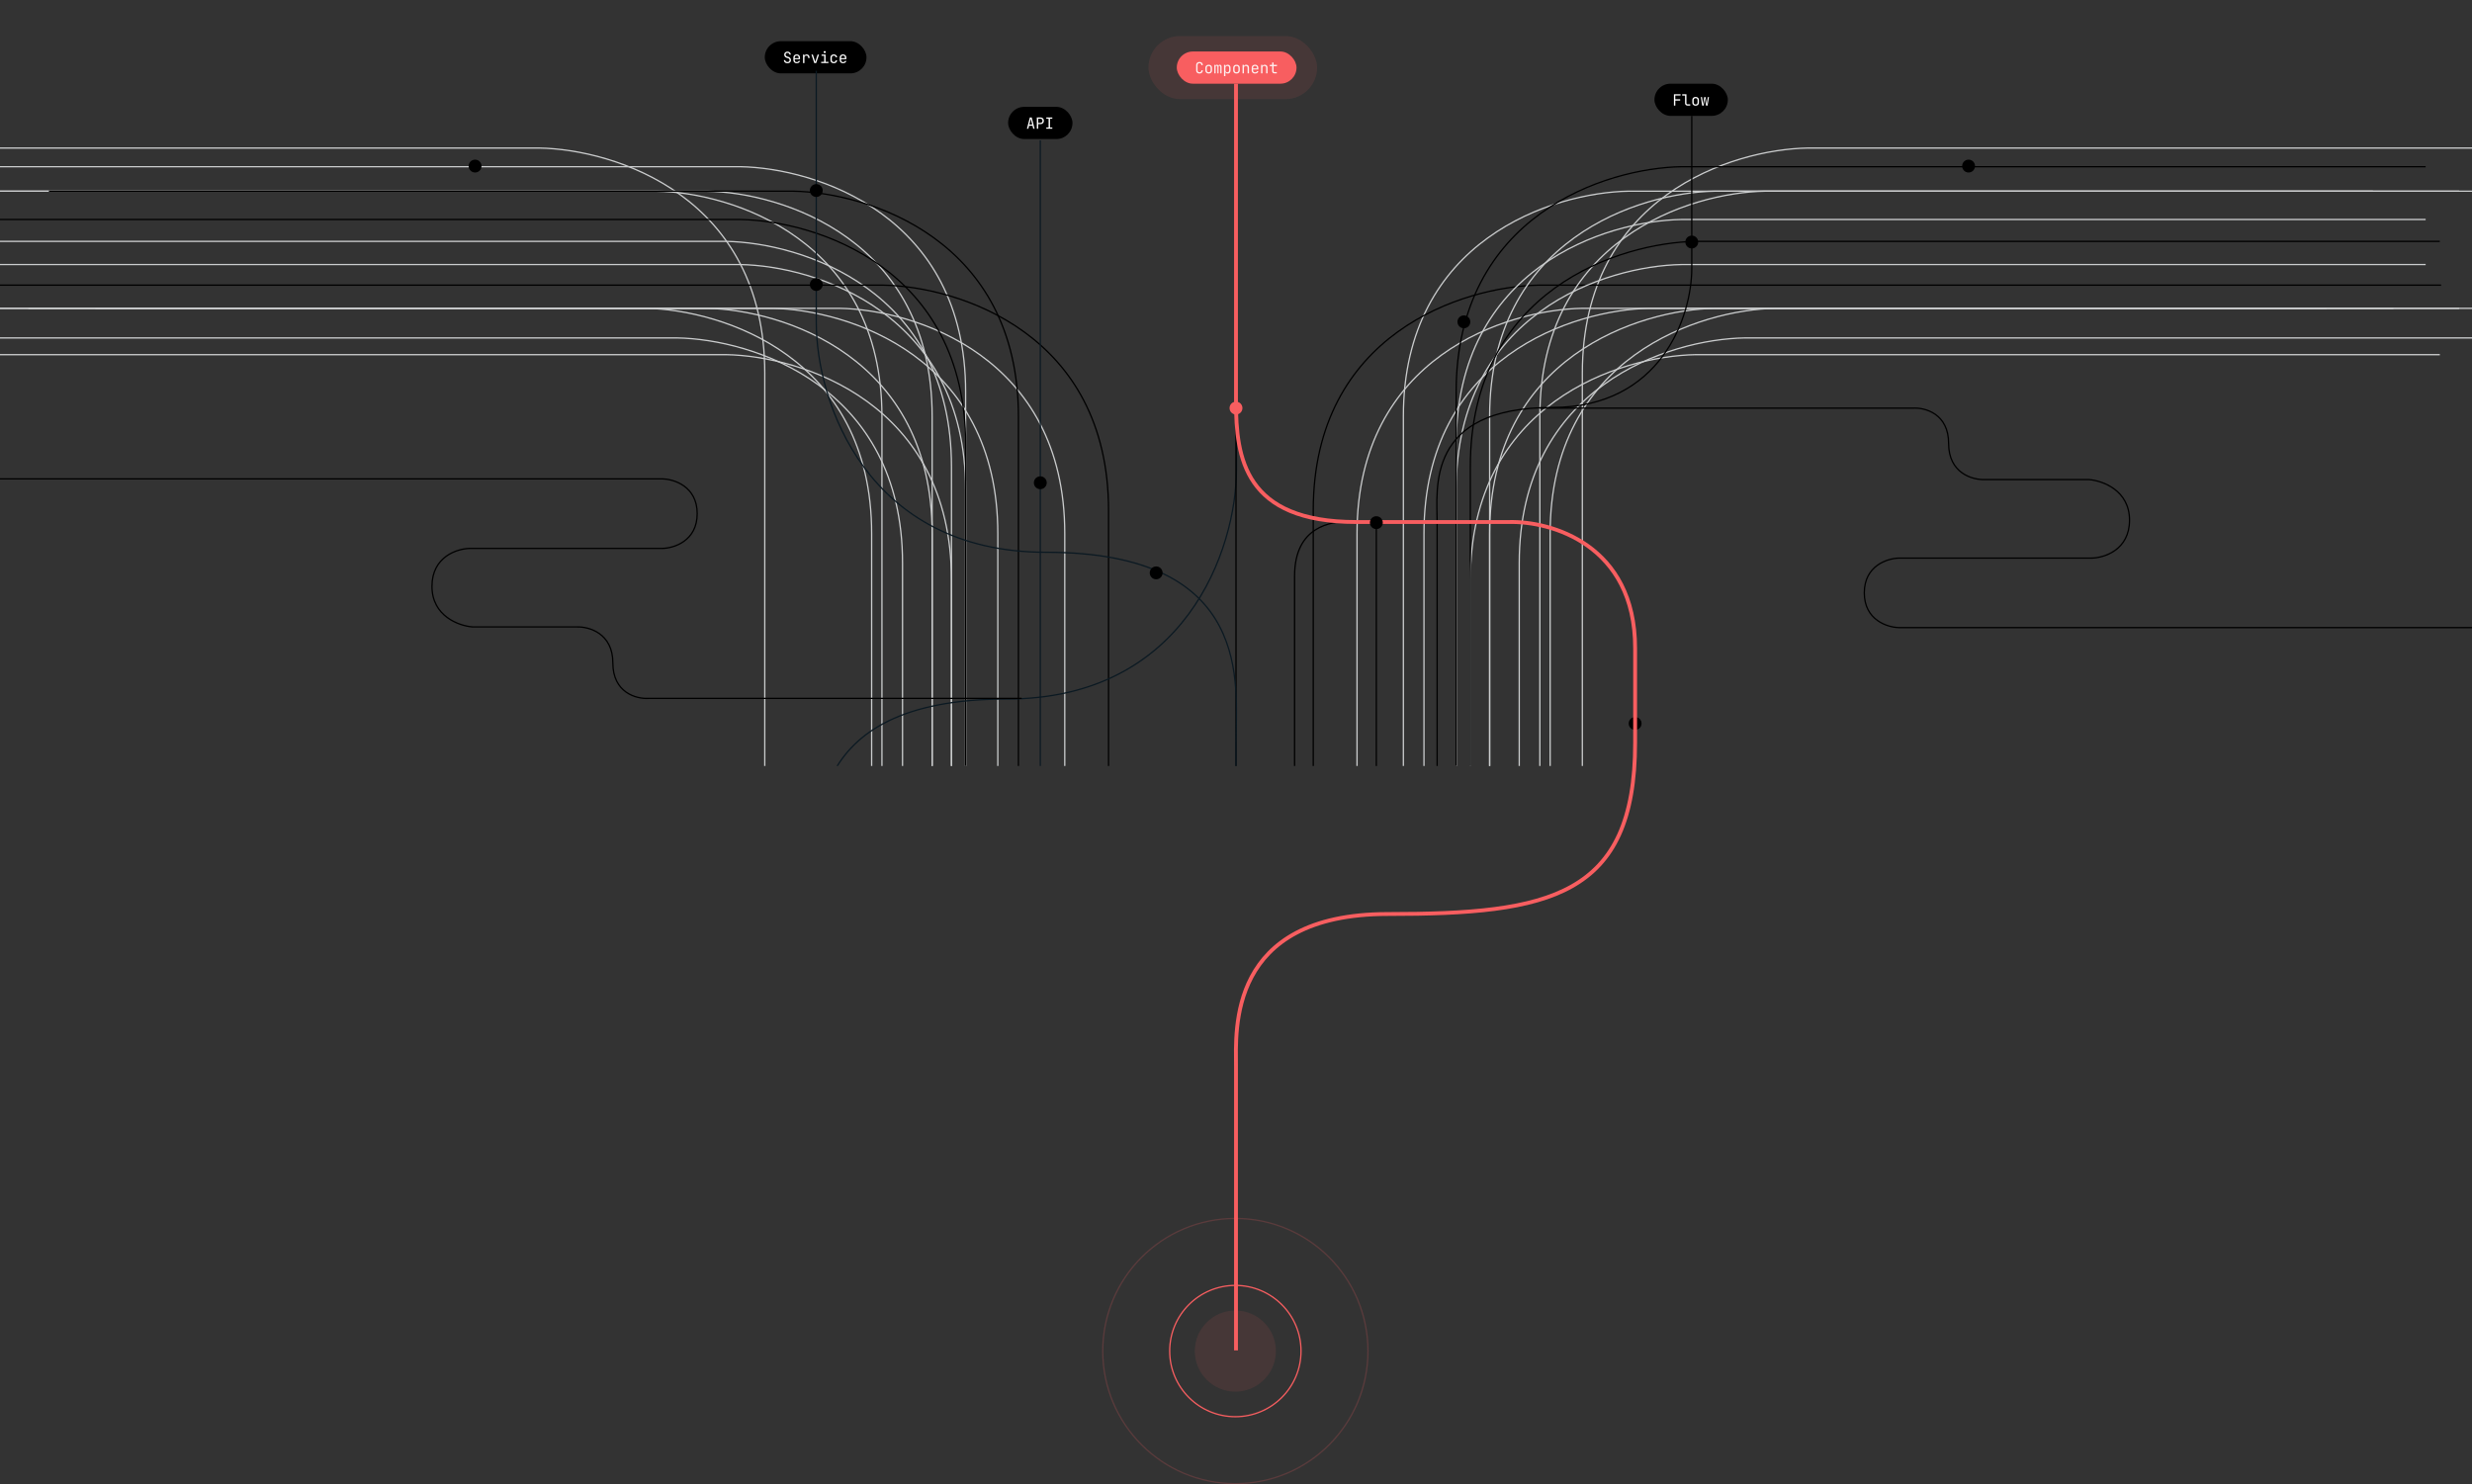 <svg width="1920" height="1153" viewBox="0 0 1920 1153" fill="none" xmlns="http://www.w3.org/2000/svg">
<rect x="0" y="0" width="1920" height="1153" fill="#333333" stroke="none"/>
<g clip-path="url(#clip0_811_789)">
<path d="M-159 115H419C477.333 116 594 152.4 594 290C594 427.6 594 413.5 594 595" stroke="#CACCCD"/>
<path d="M-14 187.5H564C622.333 188.5 739 224.9 739 362.5C739 500.1 739 897.5 739 1079" stroke="#CACCCD"/>
<path d="M74 239.5H652C710.333 240.5 827 276.9 827 414.5C827 552.1 827 949.5 827 1131" stroke="#CACCCD"/>
<path d="M22 239.5H600C658.333 240.5 775 276.9 775 414.5C775 552.1 775 949.5 775 1131" stroke="#CACCCD"/>
<path d="M-29 239.5H549C607.333 240.5 724 276.9 724 414.5C724 552.1 724 949.5 724 1131" stroke="#CACCCD"/>
<path d="M-76 239.5H502C560.333 240.5 677 276.9 677 414.5C677 552.1 677 413.5 677 595" stroke="#CACCCD"/>
<path d="M-52 262.5H526C584.333 263.5 701 299.9 701 437.5C701 575.1 701 413.5 701 595" stroke="#CACCCD"/>
<path d="M-14 275.5H564C622.333 276.5 739 312.9 739 450.5C739 588.1 739 985.5 739 1167" stroke="#CACCCD"/>
<path d="M-3 205.5H575C633.333 206.5 750 242.9 750 380.5C750 518.1 750 915.5 750 1097" stroke="#CACCCD"/>
<path d="M-3 129.5H575C633.333 130.5 750 166.9 750 304.5C750 442.1 750 839.5 750 1021" stroke="#CACCCD"/>
<path d="M-68 148.5H510C568.333 149.5 685 185.9 685 323.5C685 461.1 685 413.5 685 595" stroke="#CACCCD"/>
<path d="M-29 148.5H549C607.333 149.5 724 185.9 724 323.5C724 461.1 724 858.5 724 1040" stroke="#CACCCD"/>
<path d="M-15 221.5H686C744.333 222.5 861 258.9 861 396.5C861 534.1 861 931.5 861 1113" stroke="black"/>
<path d="M38 148.5H616C674.333 149.5 791 185.9 791 323.5C791 461.1 791 858.5 791 1040" stroke="black"/>
<path d="M-3 170.5H575C633.333 171.5 750 207.9 750 345.5C750 483.1 750 880.5 750 1062" stroke="black"/>
<path d="M1982 115H1404C1345.67 116 1229 152.4 1229 290C1229 427.6 1229 825 1229 1006.5" stroke="#CACCCD"/>
<path d="M1843 148.5H1265C1206.67 149.5 1090 185.9 1090 323.5C1090 461.1 1090 858.5 1090 1040" stroke="#CACCCD"/>
<path d="M1896 221.5H1195C1136.67 222.5 1020 258.9 1020 396.5C1020 534.1 1020 931.5 1020 1113" stroke="black"/>
<path d="M1807 239.5H1229C1170.67 240.5 1054 276.9 1054 414.5C1054 552.1 1054 949.5 1054 1131" stroke="#CACCCD"/>
<path d="M1859 239.5H1281C1222.67 240.5 1106 276.9 1106 414.5C1106 552.1 1106 949.5 1106 1131" stroke="#CACCCD"/>
<path d="M1910 239.5H1332C1273.67 240.5 1157 276.9 1157 414.5C1157 552.1 1157 949.5 1157 1131" stroke="#CACCCD"/>
<path d="M1957 239.5H1379C1320.67 240.5 1204 276.9 1204 414.5C1204 552.1 1204 949.5 1204 1131" stroke="#CACCCD"/>
<path d="M1933 262.5H1355C1296.67 263.5 1180 299.9 1180 437.5C1180 575.1 1180 972.5 1180 1154" stroke="#CACCCD"/>
<path d="M1895 275.5H1317C1258.67 276.5 1142 312.9 1142 450.5C1142 588.1 1142 985.5 1142 1167" stroke="#CACCCD"/>
<path d="M1884 205.5H1306C1247.67 206.5 1131 242.9 1131 380.5C1131 518.1 1131 915.5 1131 1097" stroke="#CACCCD"/>
<path d="M1884 170.5H1306C1247.67 171.5 1131 207.9 1131 345.5C1131 483.1 1131 880.5 1131 1062" stroke="#CACCCD"/>
<path d="M1884 129.5H1306C1247.67 130.5 1131 166.9 1131 304.5C1131 442.1 1131 839.5 1131 1021" stroke="black"/>
<path d="M1949 148.5H1371C1312.67 149.5 1196 185.9 1196 323.5C1196 461.1 1196 858.5 1196 1040" stroke="#CACCCD"/>
<path d="M1910 148.5H1332C1273.67 149.5 1157 185.9 1157 323.5C1157 461.1 1157 858.5 1157 1040" stroke="#CACCCD"/>
<path d="M1895 187.5H1317C1258.67 188.5 1142 224.9 1142 362.5C1142 500.1 1142 897.5 1142 1079" stroke="black"/>
<path d="M960.359 169C960.359 263 960.359 338.5 960.359 364.5C960.359 426.5 920.873 543 781.859 543C619.427 543 634.359 647 634.359 690.5C634.359 728.5 634.359 710.833 634.359 857.5" stroke="#0B1922"/>
<path d="M1314 90C1314 146.932 1314 192.66 1314 208.407C1314 245.959 1290.04 316.519 1205.71 316.519C1107.16 316.519 1116.22 379.508 1116.22 405.854C1116.22 428.869 1116.22 719.169 1116.22 808" stroke="black"/>
<rect x="594" y="32" width="79" height="25" rx="12.5" fill="black"/>
<path d="M611.648 49.12C611.072 49.12 610.576 49.024 610.16 48.832C609.752 48.64 609.436 48.364 609.212 48.004C608.988 47.644 608.872 47.216 608.864 46.72H609.944C609.944 47.16 610.092 47.508 610.388 47.764C610.692 48.02 611.112 48.148 611.648 48.148C612.152 48.148 612.544 48.024 612.824 47.776C613.112 47.528 613.256 47.184 613.256 46.744C613.256 46.392 613.16 46.084 612.968 45.82C612.784 45.556 612.516 45.372 612.164 45.268L610.976 44.896C610.376 44.712 609.912 44.404 609.584 43.972C609.264 43.54 609.104 43.032 609.104 42.448C609.104 41.976 609.208 41.568 609.416 41.224C609.632 40.872 609.932 40.6 610.316 40.408C610.7 40.208 611.152 40.108 611.672 40.108C612.44 40.108 613.056 40.324 613.52 40.756C613.984 41.18 614.22 41.748 614.228 42.46H613.148C613.148 42.028 613.016 41.692 612.752 41.452C612.496 41.204 612.132 41.08 611.66 41.08C611.196 41.08 610.832 41.192 610.568 41.416C610.312 41.64 610.184 41.952 610.184 42.352C610.184 42.712 610.28 43.024 610.472 43.288C610.664 43.552 610.94 43.74 611.3 43.852L612.5 44.236C613.084 44.42 613.536 44.732 613.856 45.172C614.176 45.612 614.336 46.128 614.336 46.72C614.336 47.2 614.224 47.62 614 47.98C613.776 48.34 613.46 48.62 613.052 48.82C612.652 49.02 612.184 49.12 611.648 49.12ZM618.795 49.12C618.275 49.12 617.819 49.016 617.427 48.808C617.043 48.6 616.743 48.308 616.527 47.932C616.319 47.548 616.215 47.104 616.215 46.6V44.8C616.215 44.288 616.319 43.844 616.527 43.468C616.743 43.092 617.043 42.8 617.427 42.592C617.819 42.384 618.275 42.28 618.795 42.28C619.315 42.28 619.767 42.384 620.151 42.592C620.543 42.8 620.843 43.092 621.051 43.468C621.267 43.844 621.375 44.288 621.375 44.8V45.964H617.271V46.6C617.271 47.12 617.403 47.52 617.667 47.8C617.931 48.072 618.307 48.208 618.795 48.208C619.211 48.208 619.547 48.136 619.803 47.992C620.059 47.84 620.215 47.616 620.271 47.32H621.351C621.279 47.872 621.007 48.312 620.535 48.64C620.071 48.96 619.491 49.12 618.795 49.12ZM620.319 45.244V44.8C620.319 44.28 620.187 43.88 619.923 43.6C619.667 43.32 619.291 43.18 618.795 43.18C618.307 43.18 617.931 43.32 617.667 43.6C617.403 43.88 617.271 44.28 617.271 44.8V45.148H620.403L620.319 45.244ZM623.723 49V42.4H624.779V43.66H625.031L624.683 44.44C624.683 43.728 624.835 43.192 625.139 42.832C625.451 42.464 625.911 42.28 626.519 42.28C627.215 42.28 627.767 42.5 628.175 42.94C628.591 43.372 628.799 43.96 628.799 44.704V45.1H627.719V44.8C627.719 44.28 627.591 43.884 627.335 43.612C627.087 43.332 626.731 43.192 626.267 43.192C625.811 43.192 625.451 43.332 625.187 43.612C624.931 43.892 624.803 44.288 624.803 44.8V49H623.723ZM632.454 49L630.246 42.4H631.35L632.814 46.84C632.902 47.104 632.982 47.36 633.054 47.608C633.126 47.848 633.178 48.036 633.21 48.172C633.25 48.036 633.306 47.848 633.378 47.608C633.45 47.36 633.526 47.104 633.606 46.84L635.034 42.4H636.126L633.918 49H632.454ZM637.801 49V48.016H640.141V43.384H638.101V42.4H641.221V48.016H643.441V49H637.801ZM640.561 41.212C640.297 41.212 640.089 41.144 639.937 41.008C639.785 40.872 639.709 40.688 639.709 40.456C639.709 40.216 639.785 40.028 639.937 39.892C640.089 39.748 640.297 39.676 640.561 39.676C640.825 39.676 641.033 39.748 641.185 39.892C641.337 40.028 641.413 40.216 641.413 40.456C641.413 40.688 641.337 40.872 641.185 41.008C641.033 41.144 640.825 41.212 640.561 41.212ZM647.625 49.12C647.097 49.12 646.633 49.02 646.233 48.82C645.841 48.62 645.537 48.332 645.321 47.956C645.105 47.572 644.997 47.12 644.997 46.6V44.8C644.997 44.272 645.105 43.82 645.321 43.444C645.537 43.068 645.841 42.78 646.233 42.58C646.633 42.38 647.097 42.28 647.625 42.28C648.385 42.28 648.997 42.484 649.461 42.892C649.925 43.3 650.169 43.856 650.193 44.56H649.113C649.089 44.136 648.945 43.812 648.681 43.588C648.425 43.356 648.073 43.24 647.625 43.24C647.153 43.24 646.777 43.376 646.497 43.648C646.217 43.912 646.077 44.292 646.077 44.788V46.6C646.077 47.096 646.217 47.48 646.497 47.752C646.777 48.024 647.153 48.16 647.625 48.16C648.073 48.16 648.425 48.044 648.681 47.812C648.945 47.58 649.089 47.256 649.113 46.84H650.193C650.169 47.544 649.925 48.1 649.461 48.508C648.997 48.916 648.385 49.12 647.625 49.12ZM654.772 49.12C654.252 49.12 653.796 49.016 653.404 48.808C653.02 48.6 652.72 48.308 652.504 47.932C652.296 47.548 652.192 47.104 652.192 46.6V44.8C652.192 44.288 652.296 43.844 652.504 43.468C652.72 43.092 653.02 42.8 653.404 42.592C653.796 42.384 654.252 42.28 654.772 42.28C655.292 42.28 655.744 42.384 656.128 42.592C656.52 42.8 656.82 43.092 657.028 43.468C657.244 43.844 657.352 44.288 657.352 44.8V45.964H653.248V46.6C653.248 47.12 653.38 47.52 653.644 47.8C653.908 48.072 654.284 48.208 654.772 48.208C655.188 48.208 655.524 48.136 655.78 47.992C656.036 47.84 656.192 47.616 656.248 47.32H657.328C657.256 47.872 656.984 48.312 656.512 48.64C656.048 48.96 655.468 49.12 654.772 49.12ZM656.296 45.244V44.8C656.296 44.28 656.164 43.88 655.9 43.6C655.644 43.32 655.268 43.18 654.772 43.18C654.284 43.18 653.908 43.32 653.644 43.6C653.38 43.88 653.248 44.28 653.248 44.8V45.148H656.38L656.296 45.244Z" fill="white"/>
<rect x="1285" y="65" width="57" height="25" rx="12.5" fill="black"/>
<path d="M1300.14 82V73.228H1305.3V74.212H1301.2V77.128H1304.99V78.112H1301.22V82H1300.14ZM1310.7 82C1310.31 82 1309.98 81.924 1309.69 81.772C1309.4 81.62 1309.18 81.404 1309.02 81.124C1308.86 80.844 1308.78 80.516 1308.78 80.14V74.224H1306.56V73.24H1309.86V80.14C1309.86 80.412 1309.93 80.628 1310.08 80.788C1310.24 80.94 1310.44 81.016 1310.7 81.016H1312.8V82H1310.7ZM1316.99 82.096C1316.46 82.096 1316.01 81.996 1315.62 81.796C1315.24 81.596 1314.94 81.308 1314.72 80.932C1314.51 80.548 1314.41 80.096 1314.41 79.576V77.824C1314.41 77.296 1314.51 76.844 1314.72 76.468C1314.94 76.092 1315.24 75.804 1315.62 75.604C1316.01 75.404 1316.46 75.304 1316.99 75.304C1317.52 75.304 1317.97 75.404 1318.36 75.604C1318.74 75.804 1319.04 76.092 1319.25 76.468C1319.46 76.844 1319.57 77.292 1319.57 77.812V79.576C1319.57 80.096 1319.46 80.548 1319.25 80.932C1319.04 81.308 1318.74 81.596 1318.36 81.796C1317.97 81.996 1317.52 82.096 1316.99 82.096ZM1316.99 81.136C1317.46 81.136 1317.83 81.004 1318.09 80.74C1318.36 80.476 1318.49 80.088 1318.49 79.576V77.824C1318.49 77.312 1318.36 76.924 1318.09 76.66C1317.83 76.396 1317.46 76.264 1316.99 76.264C1316.53 76.264 1316.16 76.396 1315.89 76.66C1315.62 76.924 1315.49 77.312 1315.49 77.824V79.576C1315.49 80.088 1315.62 80.476 1315.89 80.74C1316.16 81.004 1316.53 81.136 1316.99 81.136ZM1322.06 82L1321.01 75.4H1321.97L1322.63 80.08C1322.65 80.256 1322.67 80.448 1322.7 80.656C1322.73 80.856 1322.75 81.024 1322.77 81.16C1322.79 81.024 1322.81 80.856 1322.84 80.656C1322.88 80.448 1322.91 80.256 1322.94 80.08L1323.67 75.4H1324.7L1325.43 80.08C1325.46 80.256 1325.49 80.448 1325.52 80.656C1325.56 80.856 1325.59 81.024 1325.6 81.16C1325.62 81.024 1325.64 80.856 1325.67 80.656C1325.71 80.448 1325.75 80.256 1325.77 80.08L1326.45 75.4H1327.37L1326.26 82H1325.07L1324.37 77.44C1324.33 77.216 1324.3 76.992 1324.26 76.768C1324.22 76.544 1324.19 76.368 1324.17 76.24C1324.16 76.368 1324.13 76.544 1324.1 76.768C1324.07 76.992 1324.03 77.216 1323.99 77.44L1323.25 82H1322.06Z" fill="white"/>
<rect x="914" y="40" width="93" height="25" rx="12.5" fill="#F85E60"/>
<path d="M931.648 57.12C931.12 57.12 930.66 57.02 930.268 56.82C929.884 56.62 929.584 56.332 929.368 55.956C929.16 55.572 929.056 55.12 929.056 54.6V50.64C929.056 50.112 929.16 49.66 929.368 49.284C929.584 48.908 929.884 48.62 930.268 48.42C930.66 48.22 931.12 48.12 931.648 48.12C932.176 48.12 932.632 48.224 933.016 48.432C933.4 48.632 933.696 48.92 933.904 49.296C934.112 49.672 934.216 50.12 934.216 50.64H933.136C933.136 50.144 933.004 49.764 932.74 49.5C932.484 49.228 932.12 49.092 931.648 49.092C931.176 49.092 930.804 49.224 930.532 49.488C930.268 49.752 930.136 50.132 930.136 50.628V54.6C930.136 55.096 930.268 55.48 930.532 55.752C930.804 56.016 931.176 56.148 931.648 56.148C932.12 56.148 932.484 56.016 932.74 55.752C933.004 55.48 933.136 55.096 933.136 54.6H934.216C934.216 55.112 934.112 55.56 933.904 55.944C933.696 56.32 933.4 56.612 933.016 56.82C932.632 57.02 932.176 57.12 931.648 57.12ZM938.795 57.096C938.267 57.096 937.811 56.996 937.427 56.796C937.043 56.596 936.743 56.308 936.527 55.932C936.319 55.548 936.215 55.096 936.215 54.576V52.824C936.215 52.296 936.319 51.844 936.527 51.468C936.743 51.092 937.043 50.804 937.427 50.604C937.811 50.404 938.267 50.304 938.795 50.304C939.323 50.304 939.779 50.404 940.163 50.604C940.547 50.804 940.843 51.092 941.051 51.468C941.267 51.844 941.375 52.292 941.375 52.812V54.576C941.375 55.096 941.267 55.548 941.051 55.932C940.843 56.308 940.547 56.596 940.163 56.796C939.779 56.996 939.323 57.096 938.795 57.096ZM938.795 56.136C939.267 56.136 939.635 56.004 939.899 55.74C940.163 55.476 940.295 55.088 940.295 54.576V52.824C940.295 52.312 940.163 51.924 939.899 51.66C939.635 51.396 939.267 51.264 938.795 51.264C938.331 51.264 937.963 51.396 937.691 51.66C937.427 51.924 937.295 52.312 937.295 52.824V54.576C937.295 55.088 937.427 55.476 937.691 55.74C937.963 56.004 938.331 56.136 938.795 56.136ZM943.183 57V50.4H944.131V51.192H944.347L944.179 51.48C944.179 51.112 944.275 50.82 944.467 50.604C944.667 50.388 944.935 50.28 945.271 50.28C945.639 50.28 945.923 50.416 946.123 50.688C946.323 50.96 946.423 51.344 946.423 51.84L946.099 51.192H946.603L946.375 51.48C946.375 51.112 946.475 50.82 946.675 50.604C946.883 50.388 947.155 50.28 947.491 50.28C947.907 50.28 948.227 50.436 948.451 50.748C948.683 51.06 948.799 51.472 948.799 51.984V57H947.803V51.972C947.803 51.7 947.743 51.488 947.623 51.336C947.511 51.184 947.343 51.108 947.119 51.108C946.903 51.108 946.731 51.184 946.603 51.336C946.483 51.48 946.423 51.688 946.423 51.96V57H945.559V51.972C945.559 51.692 945.495 51.48 945.367 51.336C945.247 51.184 945.075 51.108 944.851 51.108C944.627 51.108 944.459 51.184 944.347 51.336C944.235 51.48 944.179 51.688 944.179 51.96V57H943.183ZM950.69 59.16V50.4H951.77V51.66H951.986L951.77 51.912C951.77 51.408 951.934 51.012 952.262 50.724C952.598 50.428 953.038 50.28 953.582 50.28C954.246 50.28 954.774 50.5 955.166 50.94C955.566 51.372 955.766 51.968 955.766 52.728V54.66C955.766 55.164 955.674 55.6 955.49 55.968C955.314 56.336 955.062 56.62 954.734 56.82C954.414 57.02 954.03 57.12 953.582 57.12C953.046 57.12 952.61 56.972 952.274 56.676C951.938 56.38 951.77 55.984 951.77 55.488L951.986 55.74H951.746L951.77 57.24V59.16H950.69ZM953.222 56.184C953.678 56.184 954.034 56.048 954.29 55.776C954.554 55.504 954.686 55.112 954.686 54.6V52.8C954.686 52.288 954.554 51.896 954.29 51.624C954.034 51.352 953.678 51.216 953.222 51.216C952.782 51.216 952.43 51.356 952.166 51.636C951.902 51.916 951.77 52.304 951.77 52.8V54.6C951.77 55.096 951.902 55.484 952.166 55.764C952.43 56.044 952.782 56.184 953.222 56.184ZM960.381 57.096C959.853 57.096 959.397 56.996 959.013 56.796C958.629 56.596 958.329 56.308 958.113 55.932C957.905 55.548 957.801 55.096 957.801 54.576V52.824C957.801 52.296 957.905 51.844 958.113 51.468C958.329 51.092 958.629 50.804 959.013 50.604C959.397 50.404 959.853 50.304 960.381 50.304C960.909 50.304 961.365 50.404 961.749 50.604C962.133 50.804 962.429 51.092 962.637 51.468C962.853 51.844 962.961 52.292 962.961 52.812V54.576C962.961 55.096 962.853 55.548 962.637 55.932C962.429 56.308 962.133 56.596 961.749 56.796C961.365 56.996 960.909 57.096 960.381 57.096ZM960.381 56.136C960.853 56.136 961.221 56.004 961.485 55.74C961.749 55.476 961.881 55.088 961.881 54.576V52.824C961.881 52.312 961.749 51.924 961.485 51.66C961.221 51.396 960.853 51.264 960.381 51.264C959.917 51.264 959.549 51.396 959.277 51.66C959.013 51.924 958.881 52.312 958.881 52.824V54.576C958.881 55.088 959.013 55.476 959.277 55.74C959.549 56.004 959.917 56.136 960.381 56.136ZM965.081 57V50.4H966.161V51.66H966.389L966.161 51.912C966.161 51.392 966.317 50.992 966.629 50.712C966.941 50.424 967.373 50.28 967.925 50.28C968.589 50.28 969.117 50.484 969.509 50.892C969.901 51.3 970.097 51.856 970.097 52.56V57H969.017V52.68C969.017 52.208 968.889 51.848 968.633 51.6C968.385 51.344 968.045 51.216 967.613 51.216C967.165 51.216 966.809 51.352 966.545 51.624C966.289 51.896 966.161 52.288 966.161 52.8V57H965.081ZM974.772 57.12C974.252 57.12 973.796 57.016 973.404 56.808C973.02 56.6 972.72 56.308 972.504 55.932C972.296 55.548 972.192 55.104 972.192 54.6V52.8C972.192 52.288 972.296 51.844 972.504 51.468C972.72 51.092 973.02 50.8 973.404 50.592C973.796 50.384 974.252 50.28 974.772 50.28C975.292 50.28 975.744 50.384 976.128 50.592C976.52 50.8 976.82 51.092 977.028 51.468C977.244 51.844 977.352 52.288 977.352 52.8V53.964H973.248V54.6C973.248 55.12 973.38 55.52 973.644 55.8C973.908 56.072 974.284 56.208 974.772 56.208C975.188 56.208 975.524 56.136 975.78 55.992C976.036 55.84 976.192 55.616 976.248 55.32H977.328C977.256 55.872 976.984 56.312 976.512 56.64C976.048 56.96 975.468 57.12 974.772 57.12ZM976.296 53.244V52.8C976.296 52.28 976.164 51.88 975.9 51.6C975.644 51.32 975.268 51.18 974.772 51.18C974.284 51.18 973.908 51.32 973.644 51.6C973.38 51.88 973.248 52.28 973.248 52.8V53.148H976.38L976.296 53.244ZM979.471 57V50.4H980.551V51.66H980.779L980.551 51.912C980.551 51.392 980.707 50.992 981.019 50.712C981.331 50.424 981.763 50.28 982.315 50.28C982.979 50.28 983.507 50.484 983.899 50.892C984.291 51.3 984.487 51.856 984.487 52.56V57H983.407V52.68C983.407 52.208 983.279 51.848 983.023 51.6C982.775 51.344 982.435 51.216 982.003 51.216C981.555 51.216 981.199 51.352 980.935 51.624C980.679 51.896 980.551 52.288 980.551 52.8V57H979.471ZM989.883 57C989.315 57 988.871 56.848 988.551 56.544C988.239 56.24 988.083 55.812 988.083 55.26V51.384H986.223V50.4H988.083V48.54H989.163V50.4H991.803V51.384H989.163V55.26C989.163 55.764 989.403 56.016 989.883 56.016H991.683V57H989.883Z" fill="white"/>
<g opacity="0.1">
<rect x="892" y="28" width="131" height="49" rx="24.5" fill="#F85E60"/>
</g>
<path d="M960 320.5L960 675" stroke="black"/>
<rect x="783" y="83" width="50" height="25" rx="12.5" fill="black"/>
<path d="M797.6 100L799.88 91.24H801.332L803.6 100H802.508L801.932 97.672H799.28L798.704 100H797.6ZM799.496 96.76H801.704L801.032 94.06C800.904 93.548 800.804 93.12 800.732 92.776C800.66 92.432 800.616 92.208 800.6 92.104C800.584 92.208 800.54 92.432 800.468 92.776C800.396 93.12 800.296 93.544 800.168 94.048L799.496 96.76ZM805.299 100V91.24H808.119C808.663 91.24 809.135 91.348 809.535 91.564C809.935 91.772 810.243 92.068 810.459 92.452C810.683 92.836 810.795 93.292 810.795 93.82C810.795 94.34 810.683 94.796 810.459 95.188C810.243 95.572 809.935 95.872 809.535 96.088C809.135 96.296 808.663 96.4 808.119 96.4H806.379V100H805.299ZM806.379 95.428H808.119C808.591 95.428 808.967 95.284 809.247 94.996C809.535 94.7 809.679 94.308 809.679 93.82C809.679 93.324 809.535 92.932 809.247 92.644C808.967 92.356 808.591 92.212 808.119 92.212H806.379V95.428ZM812.651 100V99.016H814.439V92.224H812.651V91.24H817.331V92.224H815.543V99.016H817.331V100H812.651Z" fill="white"/>
<path d="M808 109V665" stroke="#0B1922"/>
<path d="M1069 405V842" stroke="black"/>
<path d="M1064 405H1048C1034 405 1005.5 408.7 1005.5 447.5C1005.5 486.3 1005.5 598.667 1005.5 650" stroke="black"/>
<path d="M-37 372C18.2 372 476.167 372 514.5 372C523.5 372.167 541.5 377.8 541.5 399C541.5 420.2 523.5 425.833 514.5 426H365C355.167 426.167 335.5 432.3 335.5 455.5C335.5 478.7 356.5 486.167 367 487H448C457.333 486.667 476 491.8 476 515C476 538.2 494.333 543 503.5 542.5H793.5" stroke="black"/>
<path d="M2026.5 487.534C1971.3 487.534 1513.33 487.534 1475 487.534C1466 487.368 1448 481.734 1448 460.534C1448 439.334 1466 433.701 1475 433.534H1624.5C1634.33 433.368 1654 427.234 1654 404.034C1654 380.834 1633 373.368 1622.5 372.534H1541.5C1532.17 372.868 1513.5 367.734 1513.5 344.534C1513.5 321.334 1495.17 316.534 1486 317.034H1196" stroke="black"/>
<path d="M634 55C634 149 634 224.5 634 250.5C634 312.5 673.486 429 812.5 429C974.933 429 960 533 960 576.5C960 614.5 960 596.833 960 743.5" stroke="#0B1922"/>
<circle cx="808" cy="375" r="5" fill="black"/>
<circle cx="1314" cy="188" r="5" fill="black"/>
<circle cx="634" cy="221" r="5" fill="black"/>
<circle cx="634" cy="148" r="5" fill="black"/>
<circle cx="1529" cy="129" r="5" fill="black"/>
<circle cx="369" cy="129" r="5" fill="black"/>
<circle cx="898" cy="445" r="5" fill="black"/>
<circle cx="1137" cy="250" r="5" fill="black"/>
</g>
<circle cx="1270" cy="562" r="5" fill="black"/>
<circle cx="959.5" cy="1049.5" r="51" stroke="#F85E60"/>
<circle opacity="0.2" cx="959.5" cy="1049.5" r="103" stroke="#F85E60"/>
<circle opacity="0.1" cx="959.5" cy="1049.5" r="31.5" fill="#F85E60"/>
<path d="M960.001 65V312C960 355.5 966.501 405.5 1053.5 405.5C1136.3 405.5 1167 405.5 1172 405.5C1204.67 404.667 1270 423.1 1270 503.5C1270 583.9 1270 498.333 1270 577C1270 697 1203 710 1078 710C953 710 960.001 801 960.001 828C960.001 852.5 960.001 1030 960.001 1049" stroke="#F85E60" stroke-width="3"/>
<!-- <circle cx="960.044" cy="195" r="54.4383" transform="rotate(-45 960.044 195)" fill="black"/>
<circle cx="960.043" cy="195" r="60.2794" transform="rotate(-45 960.043 195)" stroke="#F85E60"/>
<path d="M946.149 180.529C938.17 188.508 938.17 201.492 946.149 209.471C954.129 217.451 967.112 217.451 975.092 209.471C983.071 201.492 983.071 188.508 975.092 180.529C967.112 172.549 954.129 172.549 946.149 180.529ZM972.197 206.577C965.814 212.96 955.427 212.96 949.043 206.577C942.66 200.194 942.66 189.806 949.043 183.423C955.427 177.04 965.814 177.04 972.197 183.423C978.581 189.806 978.581 200.194 972.197 206.577Z" fill="#F85E60"/>
<path d="M960.62 206.578L966.396 195.014L960.62 183.424L954.831 195.001L960.62 206.578Z" fill="#F85E60"/> -->
<circle cx="1069" cy="406" r="5" fill="black"/>
<circle cx="960" cy="317" r="5" fill="#F85E60"/>
<defs>
<clipPath id="clip0_811_789">
<rect width="1923" height="595" fill="white" transform="translate(-3)"/>
</clipPath>
</defs>
</svg>

